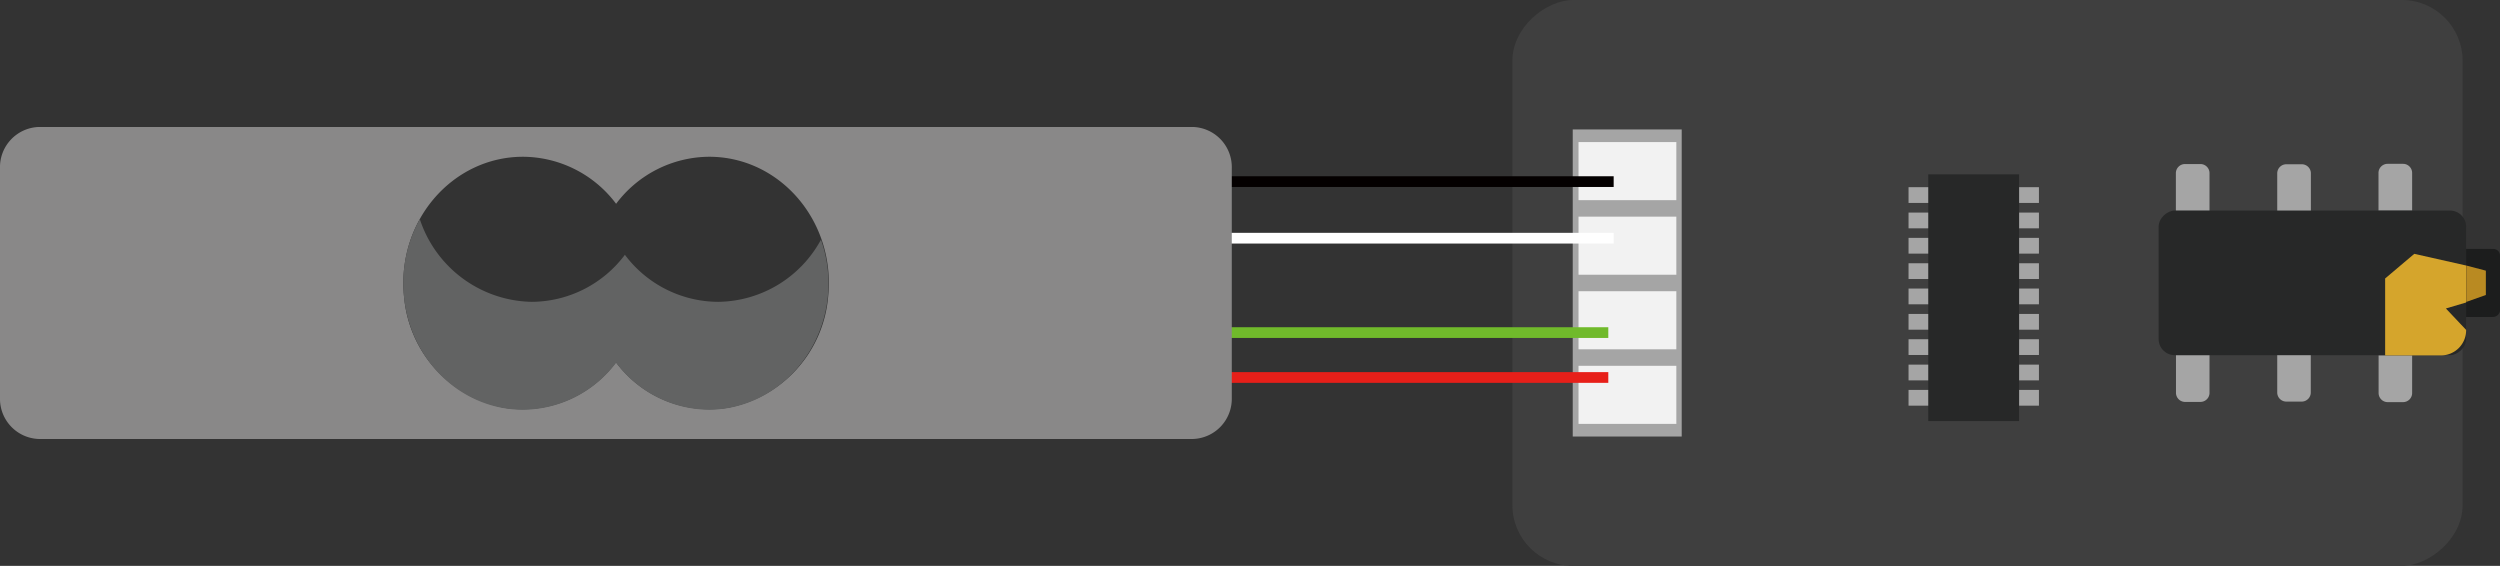 <svg id="图层_1" data-name="图层 1" xmlns="http://www.w3.org/2000/svg" viewBox="0 0 233.32 52.81"><rect x="0" y="0" width="233.32" height="52.81" fill="#333333" stroke="none"/><defs><style>.cls-1{fill:#1c1d1d;}.cls-2{fill:#a5a5a5;}.cls-3{fill:#272828;}.cls-4{fill:#d5a52c;}.cls-5{fill:#3f3f3f;}.cls-6{fill:#b98a22;}.cls-7{fill:#f2f2f2;}.cls-10,.cls-11,.cls-8,.cls-9{fill:none;stroke-miterlimit:10;}.cls-8{stroke:#e71f19;}.cls-9{stroke:#70ba2b;}.cls-10{stroke:#fff;}.cls-11{stroke:#040000;}.cls-12{fill:#898888;}.cls-13{fill:#626363;}</style></defs><title>压力传感器</title><rect class="cls-1" x="236.07" y="61.55" width="6.35" height="10.83" rx="0.62" ry="0.62" transform="translate(160.61 265.65) rotate(-90)"/><path class="cls-2" d="M233.56,56.46h3.52a0,0,0,0,1,0,0V59.6a0,0,0,0,1,0,0h-3.52a.85.85,0,0,1-.85-.85V57.31A.85.85,0,0,1,233.56,56.46Z" transform="translate(281.24 -217.42) rotate(90)"/><path class="cls-2" d="M233.56,74.33h3.52a0,0,0,0,1,0,0v3.13a0,0,0,0,1,0,0h-3.52a.85.85,0,0,1-.85-.85V75.18a.85.85,0,0,1,.85-.85Z" transform="translate(147.32 270.23) rotate(-90)"/><path class="cls-2" d="M224.1,56.46h3.52a0,0,0,0,1,0,0V59.6a0,0,0,0,1,0,0H224.1a.85.85,0,0,1-.85-.85V57.31A.85.85,0,0,1,224.1,56.46Z" transform="translate(271.79 -207.96) rotate(90)"/><path class="cls-2" d="M224.1,74.33h3.52a0,0,0,0,1,0,0v3.13a0,0,0,0,1,0,0H224.1a.85.85,0,0,1-.85-.85V75.18A.85.85,0,0,1,224.1,74.33Z" transform="translate(137.86 260.78) rotate(-90)"/><path class="cls-2" d="M214.65,56.46h3.52a0,0,0,0,1,0,0V59.6a0,0,0,0,1,0,0h-3.52a.85.85,0,0,1-.85-.85V57.31A.85.85,0,0,1,214.65,56.46Z" transform="translate(262.33 -198.51) rotate(90)"/><path class="cls-2" d="M214.65,74.33h3.52a0,0,0,0,1,0,0v3.13a0,0,0,0,1,0,0h-3.52a.85.85,0,0,1-.85-.85V75.18A.85.85,0,0,1,214.65,74.33Z" transform="translate(128.41 251.32) rotate(-90)"/><rect class="cls-3" x="220.41" y="52.61" width="13.5" height="28.7" rx="1.51" ry="1.51" transform="translate(148.52 253.56) rotate(-90)"/><path class="cls-4" d="M241.51,65.33l-4.83-1.09L234,66.53v7.18h5.18a2.35,2.35,0,0,0,2.38-2.38l-1.89-2,1.89-.56Z" transform="translate(-11.68 -40.55)"/><rect class="cls-5" x="170.76" y="22.62" width="52.81" height="88.68" rx="5.67" ry="5.67" transform="translate(118.53 223.57) rotate(-90)"/><rect class="cls-1" x="236.41" y="61.55" width="6.35" height="10.83" rx="0.62" ry="0.62" transform="translate(160.94 265.99) rotate(-90)"/><path class="cls-2" d="M233.89,56.46h3.52a0,0,0,0,1,0,0V59.6a0,0,0,0,1,0,0h-3.52a.85.85,0,0,1-.85-.85V57.31A.85.85,0,0,1,233.89,56.46Z" transform="translate(281.58 -217.75) rotate(90)"/><path class="cls-2" d="M233.89,74.33h3.52a0,0,0,0,1,0,0v3.13a0,0,0,0,1,0,0h-3.52a.85.85,0,0,1-.85-.85V75.18A.85.85,0,0,1,233.89,74.33Z" transform="translate(147.66 270.57) rotate(-90)"/><path class="cls-2" d="M224.44,56.46H228a0,0,0,0,1,0,0V59.6a0,0,0,0,1,0,0h-3.52a.85.85,0,0,1-.85-.85V57.31A.85.85,0,0,1,224.44,56.46Z" transform="translate(272.13 -208.3) rotate(90)"/><path class="cls-2" d="M224.44,74.33H228a0,0,0,0,1,0,0v3.13a0,0,0,0,1,0,0h-3.52a.85.85,0,0,1-.85-.85V75.18A.85.85,0,0,1,224.44,74.33Z" transform="translate(138.2 261.11) rotate(-90)"/><path class="cls-2" d="M215,56.46h3.52a0,0,0,0,1,0,0V59.6a0,0,0,0,1,0,0H215a.85.85,0,0,1-.85-.85V57.31A.85.85,0,0,1,215,56.46Z" transform="translate(262.67 -198.84) rotate(90)"/><path class="cls-2" d="M215,74.33h3.52a0,0,0,0,1,0,0v3.13a0,0,0,0,1,0,0H215a.85.85,0,0,1-.85-.85V75.18A.85.85,0,0,1,215,74.33Z" transform="translate(128.75 251.66) rotate(-90)"/><rect class="cls-3" x="220.75" y="52.61" width="13.5" height="28.7" rx="1.51" ry="1.51" transform="translate(148.85 253.9) rotate(-90)"/><path class="cls-4" d="M241.84,65.33,237,64.24l-2.72,2.3v7.18h5.18a2.35,2.35,0,0,0,2.38-2.38l-1.89-2,1.89-.56Z" transform="translate(-11.68 -40.55)"/><polygon class="cls-6" points="230.17 24.78 232 25.26 232 27.53 230.17 28.18 230.17 24.78"/><rect class="cls-2" x="178.12" y="17.47" width="12.17" height="1.47"/><rect class="cls-2" x="178.12" y="19.84" width="12.17" height="1.47"/><rect class="cls-2" x="178.12" y="22.2" width="12.17" height="1.47"/><rect class="cls-2" x="178.12" y="24.57" width="12.17" height="1.47"/><rect class="cls-2" x="178.12" y="26.93" width="12.17" height="1.47"/><rect class="cls-2" x="178.12" y="29.3" width="12.17" height="1.47"/><rect class="cls-2" x="178.12" y="31.66" width="12.17" height="1.47"/><rect class="cls-2" x="178.12" y="34.03" width="12.17" height="1.47"/><rect class="cls-2" x="178.12" y="36.39" width="12.17" height="1.47"/><rect class="cls-3" x="179.96" y="16.27" width="8.48" height="23.03"/><rect class="cls-2" x="146.78" y="12.08" width="10.17" height="28.66"/><rect class="cls-7" x="147.32" y="13.26" width="9.13" height="5.42"/><rect class="cls-7" x="147.32" y="20.22" width="9.13" height="5.42"/><rect class="cls-7" x="147.32" y="27.18" width="9.13" height="5.42"/><rect class="cls-7" x="147.32" y="34.14" width="9.13" height="5.42"/><line class="cls-8" x1="79.1" y1="35.23" x2="150.1" y2="35.23"/><line class="cls-9" x1="79.1" y1="31.04" x2="150.1" y2="31.04"/><line class="cls-10" x1="78.6" y1="22.23" x2="150.6" y2="22.23"/><line class="cls-11" x1="78.85" y1="16.95" x2="150.6" y2="16.95"/><path class="cls-12" d="M11.68,56.25V77.68a3.75,3.75,0,0,0,3.64,3.84H123a3.75,3.75,0,0,0,3.64-3.84V56.25A3.75,3.75,0,0,0,123,52.4H15.32A3.75,3.75,0,0,0,11.68,56.25ZM79.6,78.61a10.87,10.87,0,0,1-10.43-4.25,10.87,10.87,0,0,1-10.43,4.25A11.54,11.54,0,0,1,49.4,68.37c-.78-7.14,4.48-13.19,11.09-13.19a10.93,10.93,0,0,1,8.69,4.39,10.93,10.93,0,0,1,8.69-4.39c6.61,0,11.87,6.05,11.09,13.19A11.54,11.54,0,0,1,79.6,78.61Z" transform="translate(-11.68 -40.55)"/><path class="cls-13" d="M78.7,68.72A10.93,10.93,0,0,1,70,64.33a10.93,10.93,0,0,1-8.69,4.39A11.21,11.21,0,0,1,50.86,61,12.22,12.22,0,0,0,49.32,67c0,6.51,5,11.79,11.17,11.79a10.93,10.93,0,0,0,8.69-4.39,10.93,10.93,0,0,0,8.69,4.39C84,78.75,89,73.47,89,67a12.32,12.32,0,0,0-.7-4.08A11.06,11.06,0,0,1,78.7,68.72Z" transform="translate(-11.68 -40.55)"/></svg>
